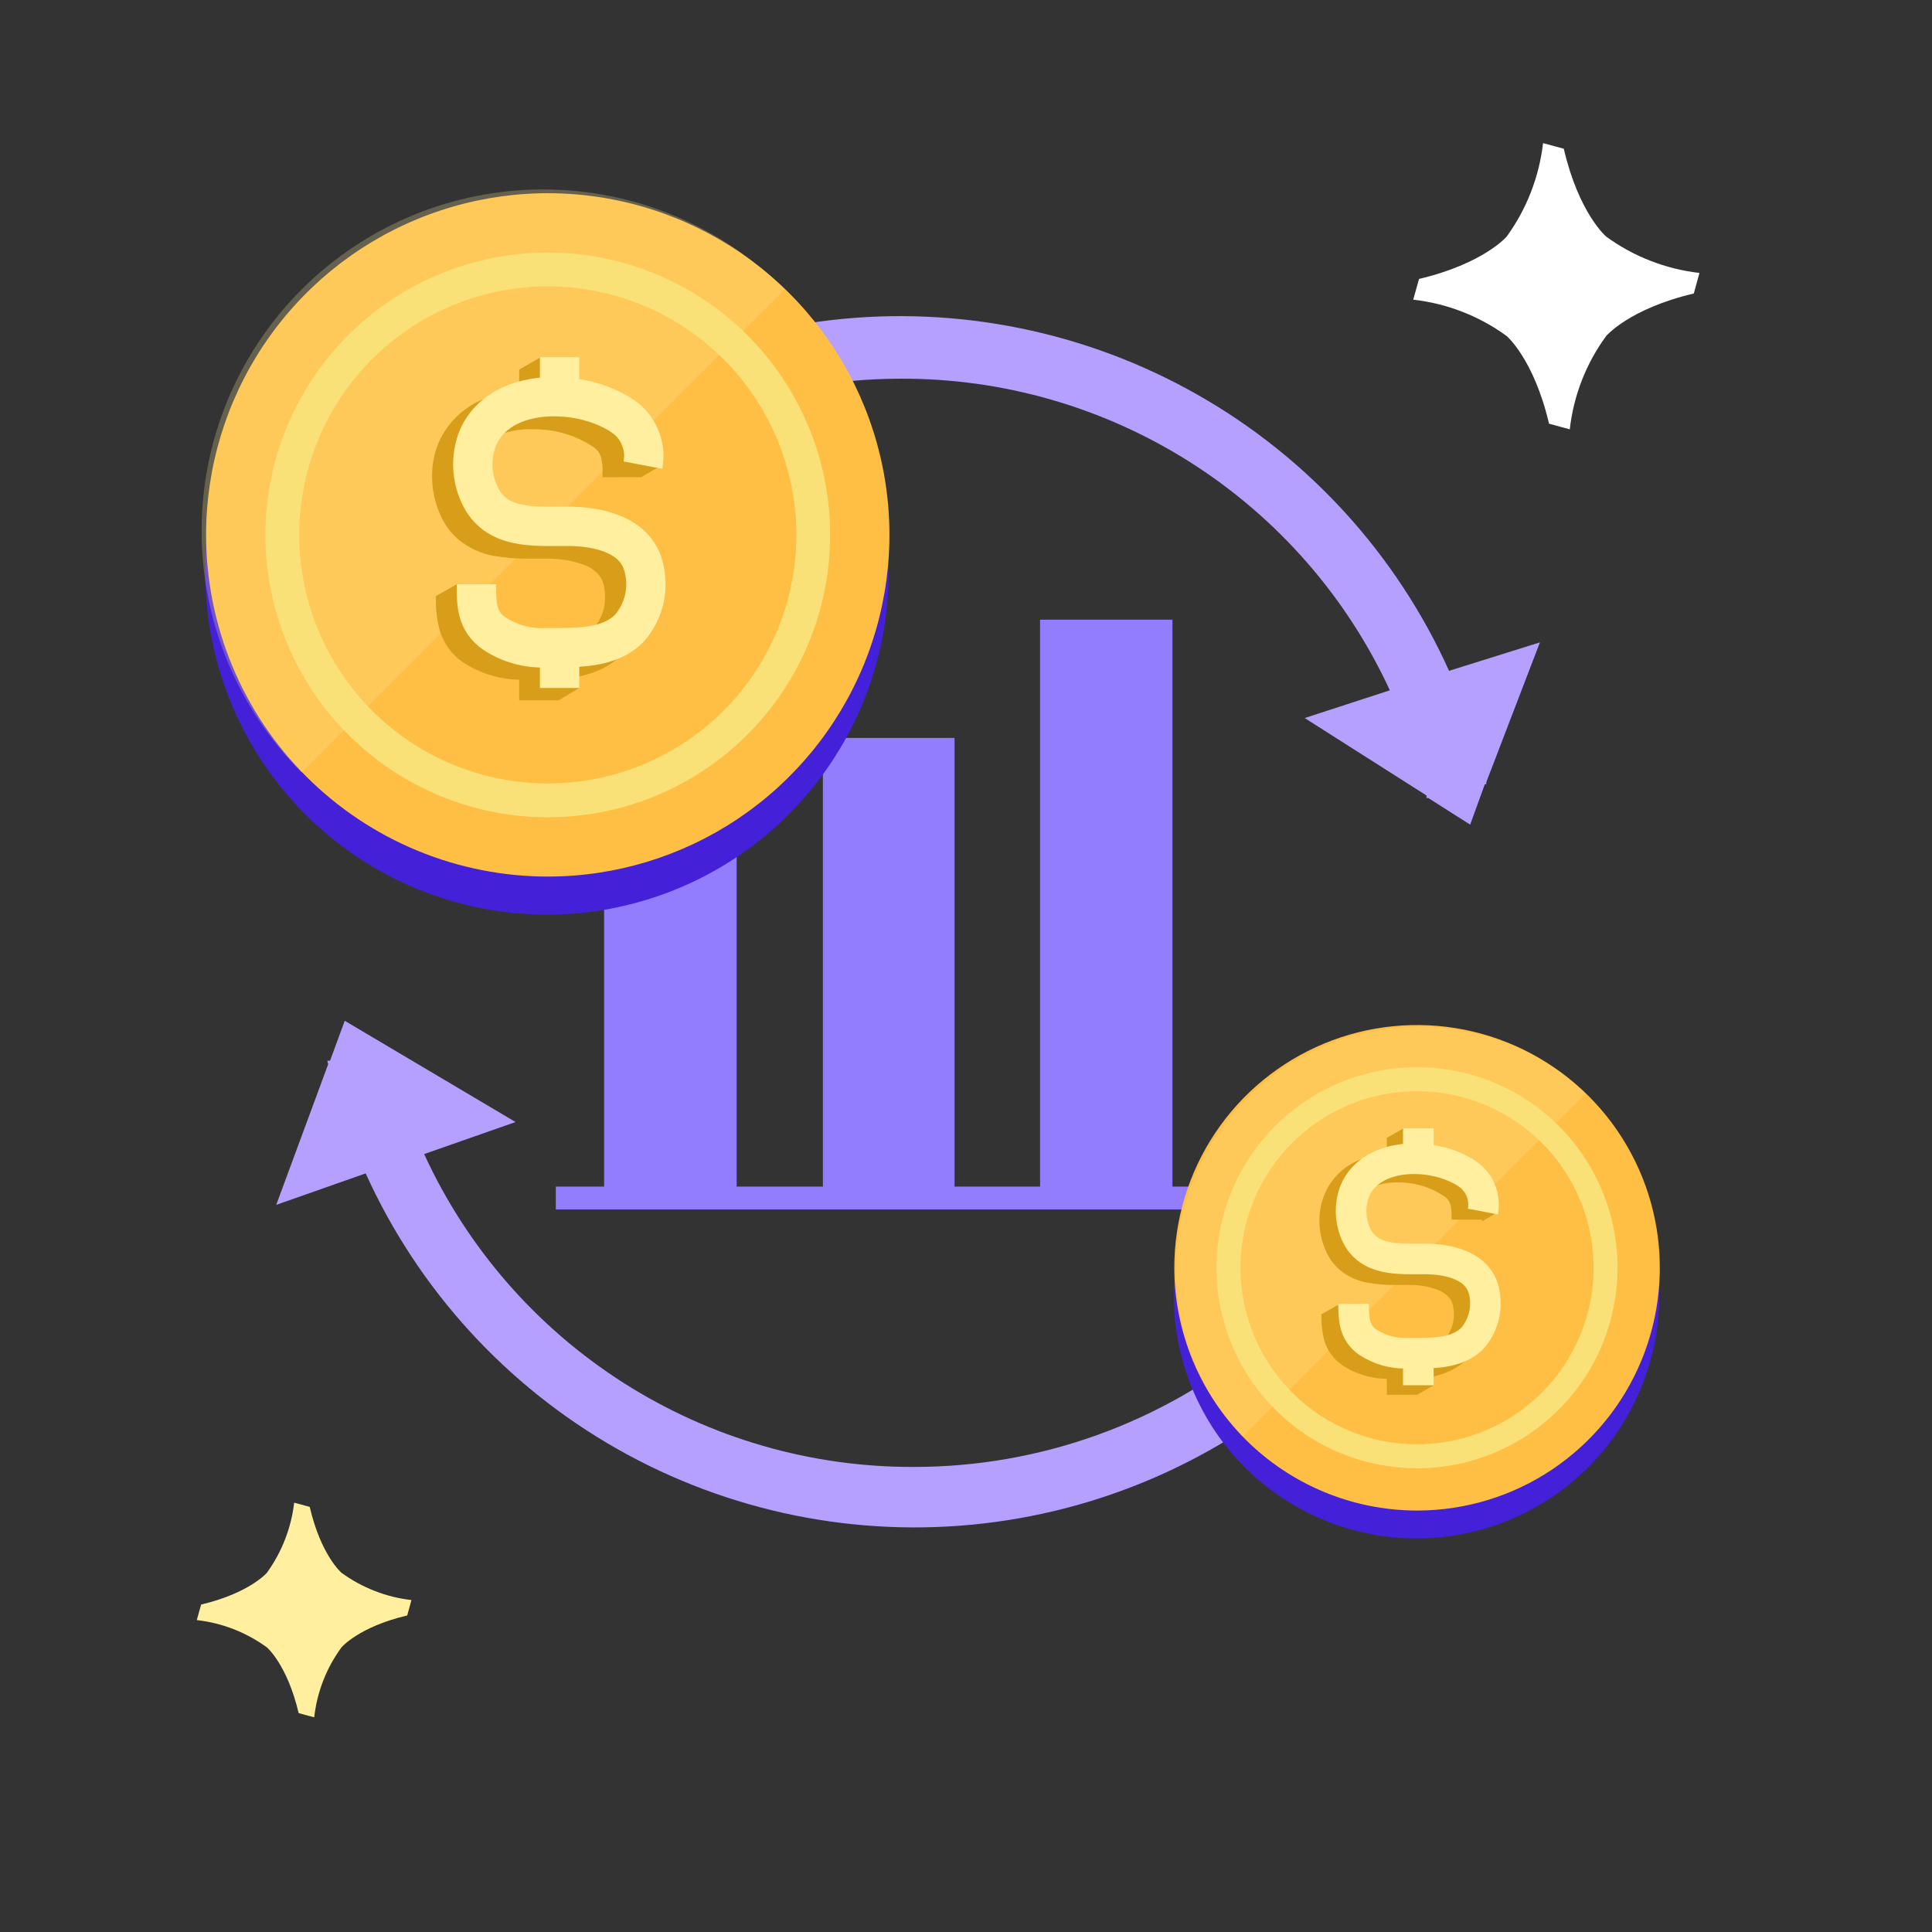 <svg width="108" height="108" viewBox="0 0 108 108" fill="none" xmlns="http://www.w3.org/2000/svg">
<rect x="0" y="0" width="108" height="108" fill="#333333" stroke="none"/>
<path d="M65.54 66.331V34.641H58.14V66.331H53.36V41.251H46V66.331H41.18V46.221H33.77V66.331H31.07V67.611H68.4V66.331H65.54Z" fill="#937DFF"/>
<path d="M50.323 21.169C56.075 21.143 61.713 22.771 66.566 25.86C71.418 28.948 75.281 33.367 77.693 38.589L72.933 40.139L79.743 44.469C79.743 44.529 79.743 44.549 79.743 44.609H79.843L82.183 46.099L83.003 43.839H83.083C83.083 43.839 83.083 43.789 83.083 43.729L86.083 35.909L81.003 37.499C78.07 30.992 73.144 25.586 66.938 22.062C60.731 18.538 53.565 17.077 46.475 17.892C39.384 18.707 32.736 21.754 27.491 26.594C22.245 31.434 18.674 37.816 17.293 44.819L20.663 45.479C22.048 38.629 25.757 32.469 31.161 28.039C36.566 23.609 43.335 21.182 50.323 21.169Z" fill="#B59FFF"/>
<path d="M30.603 51.13C34.378 51.124 38.066 49.999 41.203 47.898C44.339 45.797 46.783 42.814 48.224 39.325C49.666 35.836 50.042 31.998 49.304 28.296C48.566 24.594 46.748 21.193 44.078 18.524C41.409 15.855 38.008 14.036 34.306 13.298C30.604 12.56 26.766 12.936 23.277 14.378C19.788 15.82 16.805 18.263 14.704 21.4C12.603 24.536 11.479 28.225 11.473 32C11.471 34.512 11.965 37 12.926 39.322C13.887 41.644 15.296 43.753 17.073 45.53C18.849 47.306 20.959 48.715 23.28 49.676C25.602 50.637 28.09 51.131 30.603 51.13Z" fill="#4420D8"/>
<path d="M30.649 49.001C34.426 48.995 38.116 47.87 41.253 45.767C44.39 43.665 46.833 40.68 48.274 37.189C49.715 33.699 50.089 29.859 49.349 26.156C48.608 22.453 46.787 19.053 44.115 16.384C41.442 13.716 38.039 11.9 34.335 11.166C30.631 10.431 26.792 10.811 23.303 12.258C19.815 13.704 16.834 16.152 14.736 19.293C12.639 22.433 11.52 26.124 11.52 29.901C11.521 32.411 12.017 34.897 12.979 37.215C13.941 39.534 15.351 41.641 17.127 43.414C18.904 45.188 21.012 46.594 23.333 47.553C25.653 48.511 28.139 49.003 30.649 49.001Z" fill="#FFBE44"/>
<path opacity="0.25" d="M43.861 16.182C40.281 12.601 35.425 10.59 30.361 10.59C25.298 10.59 20.442 12.601 16.861 16.182C13.281 19.762 11.27 24.618 11.27 29.682C11.27 34.745 13.281 39.601 16.861 43.182L43.861 16.182Z" fill="#FFEF9F"/>
<path d="M30.641 44.742C33.576 44.739 36.444 43.865 38.882 42.231C41.319 40.598 43.218 38.278 44.338 35.565C45.458 32.853 45.749 29.869 45.173 26.991C44.597 24.114 43.181 21.471 41.104 19.398C39.027 17.325 36.382 15.915 33.503 15.345C30.624 14.775 27.641 15.072 24.931 16.197C22.22 17.322 19.905 19.226 18.276 21.667C16.647 24.108 15.779 26.978 15.781 29.913C15.787 33.849 17.355 37.623 20.141 40.404C22.928 43.184 26.704 44.745 30.641 44.742V44.742Z" stroke="#F9E178" stroke-width="1.89" stroke-miterlimit="10"/>
<path d="M35.872 26.668C35.922 26.618 37.002 25.998 37.002 25.998C37.002 25.488 35.822 25.358 35.632 24.788C35.412 24.168 35.012 23.629 34.482 23.238C33.113 22.268 31.471 21.757 29.792 21.778C28.724 21.762 27.666 21.995 26.702 22.458C25.69 22.958 24.897 23.812 24.472 24.858C24.258 25.42 24.15 26.017 24.152 26.618C24.152 27.37 24.312 28.113 24.622 28.798C24.848 29.321 25.19 29.786 25.622 30.158C26.198 30.634 26.887 30.951 27.622 31.078C28.283 31.191 28.953 31.241 29.622 31.228H30.542C31.272 31.215 31.997 31.337 32.682 31.588C32.945 31.687 33.183 31.841 33.382 32.038C33.558 32.211 33.683 32.429 33.742 32.668C33.795 32.891 33.822 33.119 33.822 33.348C33.838 33.944 33.648 34.527 33.282 34.998C33.1 35.192 32.878 35.346 32.632 35.448C32.158 35.641 31.654 35.749 31.142 35.768C30.562 35.768 29.922 35.768 29.302 35.768H29.242C28.489 35.783 27.747 35.574 27.112 35.168C26.89 35.027 26.732 34.805 26.672 34.548C26.592 34.278 25.572 33.178 25.572 32.638L24.372 33.318C24.347 33.93 24.408 34.543 24.552 35.138C24.749 35.891 25.206 36.55 25.842 36.998C26.848 37.67 28.034 38.019 29.242 37.998H29.332C30.224 38.017 31.116 37.977 32.002 37.878C32.519 37.804 33.023 37.663 33.502 37.458C34.029 37.228 34.5 36.887 34.882 36.458C35.637 35.583 36.046 34.463 36.032 33.308C36.034 32.893 35.98 32.479 35.872 32.078C35.736 31.469 35.435 30.909 35.002 30.458C34.394 29.878 33.641 29.471 32.822 29.278C32.092 29.085 31.338 28.991 30.582 28.998H29.652C28.979 29.037 28.303 28.966 27.652 28.788C27.431 28.721 27.227 28.609 27.052 28.458C26.867 28.296 26.721 28.094 26.622 27.868C26.44 27.466 26.345 27.03 26.342 26.588C26.339 26.267 26.397 25.948 26.512 25.648C26.738 25.095 27.163 24.645 27.702 24.388C28.369 24.095 29.095 23.961 29.822 23.998C31.018 23.983 32.19 24.331 33.182 24.998C33.37 25.122 33.511 25.305 33.582 25.518C33.664 25.814 33.698 26.121 33.682 26.428V26.678H35.872V26.668Z" fill="#D89E1A"/>
<path d="M31.223 22.859L30.223 19.969L29.023 20.659V22.859" fill="#D89E1A"/>
<path d="M31.223 39.149L32.383 38.459L29.023 36.949V39.149" fill="#D89E1A"/>
<path d="M35.941 26.001C36.032 25.523 35.993 25.029 35.828 24.572C35.662 24.115 35.377 23.71 35.001 23.401C32.721 21.671 27.891 21.521 26.681 24.561C26.497 25.057 26.412 25.584 26.433 26.113C26.453 26.642 26.579 27.161 26.801 27.641C27.701 29.641 29.901 29.411 31.731 29.421C33.351 29.421 35.511 29.841 35.981 31.681C36.136 32.261 36.149 32.87 36.021 33.456C35.892 34.042 35.625 34.589 35.241 35.051C34.081 36.331 32.051 36.191 30.471 36.211C29.464 36.246 28.472 35.967 27.631 35.411C26.631 34.721 26.631 33.761 26.631 32.661" stroke="#FFEF9F" stroke-width="2.2" stroke-miterlimit="10"/>
<path d="M31.281 22.169V19.969" stroke="#FFEF9F" stroke-width="2.2" stroke-miterlimit="10"/>
<path d="M31.281 38.458V36.258" stroke="#FFEF9F" stroke-width="2.2" stroke-miterlimit="10"/>
<path d="M51.121 82.002C45.355 82.03 39.703 80.395 34.842 77.293C29.98 74.191 26.116 69.754 23.711 64.513L28.821 62.722L19.271 57.062L18.451 59.292H18.291C18.317 59.36 18.334 59.431 18.341 59.502L15.441 67.353L20.441 65.593C23.383 72.092 28.313 77.489 34.52 81.006C40.727 84.523 47.891 85.979 54.978 85.162C62.066 84.346 68.711 81.3 73.956 76.464C79.201 71.627 82.774 65.251 84.161 58.252L80.781 57.593C79.429 64.466 75.733 70.658 70.323 75.109C64.914 79.561 58.127 81.998 51.121 82.002Z" fill="#B59FFF"/>
<path d="M11.244 89.695C13.95 89.055 14.919 87.919 14.919 87.919C15.755 86.765 16.28 85.415 16.444 84L17.313 84.236C17.945 86.95 19.089 87.919 19.089 87.919C20.239 88.756 21.587 89.282 23 89.444L22.764 90.305C20.05 90.945 19.089 92.089 19.089 92.089C18.248 93.237 17.722 94.585 17.564 96L16.695 95.764C16.055 93.05 14.919 92.089 14.919 92.089C13.767 91.249 12.417 90.723 11 90.564L11.244 89.695Z" fill="#FFEF9F"/>
<path d="M79.325 15.593C82.934 14.739 84.225 13.225 84.225 13.225C85.34 11.687 86.04 9.887 86.258 8L87.417 8.315C88.26 11.934 89.785 13.225 89.785 13.225C91.319 14.342 93.115 15.042 95 15.258L94.685 16.407C91.066 17.261 89.785 18.785 89.785 18.785C88.663 20.316 87.963 22.114 87.752 24L86.593 23.685C85.74 20.066 84.225 18.785 84.225 18.785C82.69 17.665 80.889 16.964 79 16.752L79.325 15.593Z" fill="white"/>
<path d="M79.213 85.999C81.896 85.993 84.517 85.192 86.745 83.697C88.973 82.202 90.708 80.08 91.73 77.599C92.752 75.119 93.016 72.391 92.488 69.76C91.96 67.129 90.665 64.714 88.765 62.82C86.865 60.925 84.446 59.637 81.814 59.117C79.181 58.597 76.454 58.869 73.976 59.898C71.499 60.928 69.382 62.668 67.893 64.901C66.405 67.133 65.611 69.756 65.613 72.439C65.615 74.223 65.968 75.989 66.652 77.636C67.336 79.283 68.339 80.779 69.602 82.039C70.865 83.298 72.364 84.296 74.013 84.976C75.663 85.656 77.43 86.003 79.213 85.999Z" fill="#4420D8"/>
<path d="M79.245 84.441C81.927 84.435 84.548 83.634 86.775 82.139C89.003 80.644 90.738 78.523 91.76 76.043C92.783 73.563 93.047 70.835 92.52 68.205C91.993 65.575 90.698 63.16 88.799 61.265C86.9 59.37 84.482 58.081 81.851 57.559C79.219 57.038 76.493 57.309 74.015 58.337C71.537 59.365 69.419 61.104 67.929 63.335C66.44 65.566 65.644 68.188 65.644 70.871C65.646 72.655 65.999 74.421 66.683 76.069C67.367 77.717 68.37 79.214 69.633 80.474C70.896 81.734 72.395 82.733 74.044 83.414C75.693 84.094 77.46 84.443 79.245 84.441Z" fill="#FFBE44"/>
<path opacity="0.25" d="M88.633 61.119C86.069 58.687 82.656 57.353 79.123 57.4C75.589 57.447 72.213 58.871 69.714 61.37C67.215 63.869 65.79 67.245 65.743 70.779C65.697 74.312 67.031 77.725 69.463 80.289L88.633 61.119Z" fill="#FFEF9F"/>
<path d="M79.242 81.408C81.326 81.402 83.361 80.779 85.09 79.617C86.82 78.454 88.166 76.805 88.959 74.879C89.752 72.951 89.956 70.833 89.545 68.79C89.134 66.747 88.127 64.872 86.651 63.401C85.174 61.931 83.295 60.93 81.251 60.527C79.207 60.124 77.089 60.336 75.165 61.136C73.241 61.936 71.597 63.289 70.441 65.023C69.286 66.757 68.67 68.794 68.672 70.878C68.673 72.264 68.948 73.636 69.48 74.915C70.012 76.195 70.791 77.357 71.773 78.335C72.755 79.313 73.92 80.088 75.201 80.615C76.483 81.143 77.856 81.412 79.242 81.408Z" stroke="#F9E178" stroke-width="1.34" stroke-miterlimit="10"/>
<path d="M82.844 68.279L83.744 67.749C83.744 67.349 82.834 67.249 82.674 66.749C82.51 66.266 82.199 65.846 81.784 65.549C80.721 64.796 79.446 64.4 78.144 64.419C77.313 64.404 76.491 64.586 75.744 64.949C74.945 65.344 74.323 66.026 74.004 66.859C73.838 67.293 73.753 67.754 73.754 68.219C73.752 68.805 73.874 69.384 74.114 69.919C74.29 70.335 74.561 70.704 74.904 70.999C75.356 71.37 75.897 71.614 76.474 71.709C76.979 71.796 77.491 71.837 78.004 71.829H78.724C79.293 71.816 79.86 71.911 80.394 72.109C80.594 72.191 80.777 72.309 80.934 72.459C81.072 72.592 81.17 72.762 81.214 72.949C81.255 73.122 81.275 73.3 81.274 73.479C81.282 73.952 81.123 74.412 80.824 74.779C80.689 74.93 80.521 75.05 80.334 75.129C79.962 75.28 79.566 75.364 79.164 75.379C78.714 75.379 78.224 75.379 77.744 75.379C77.129 75.404 76.522 75.24 76.004 74.909C75.829 74.796 75.703 74.621 75.654 74.419C75.594 74.209 74.804 73.359 74.804 72.939L73.864 73.469C73.853 73.947 73.903 74.424 74.014 74.889C74.173 75.461 74.527 75.96 75.014 76.299C75.794 76.821 76.715 77.093 77.654 77.079H77.724C78.435 77.1 79.147 77.074 79.854 76.999C80.25 76.935 80.637 76.821 81.004 76.659C81.409 76.481 81.773 76.222 82.074 75.899C82.671 75.222 83.001 74.351 83.004 73.449C83.007 73.112 82.967 72.775 82.884 72.449C82.763 71.971 82.514 71.536 82.164 71.189C81.696 70.732 81.111 70.413 80.474 70.269C79.912 70.124 79.334 70.054 78.754 70.059H78.004C77.492 70.082 76.98 70.028 76.484 69.899C76.313 69.841 76.154 69.753 76.014 69.639C75.872 69.511 75.76 69.354 75.684 69.179C75.54 68.865 75.465 68.524 75.464 68.179C75.463 67.929 75.511 67.681 75.604 67.449C75.773 67.011 76.102 66.653 76.524 66.449C77.028 66.205 77.584 66.085 78.144 66.099C79.074 66.09 79.985 66.366 80.754 66.889C80.9 66.983 81.009 67.124 81.064 67.289C81.126 67.52 81.153 67.759 81.144 67.999V68.179H82.844V68.279Z" fill="#D89E1A"/>
<path d="M79.233 65.318L78.453 63.078L77.523 63.608V65.318" fill="#D89E1A"/>
<path d="M79.233 77.968L80.133 77.438L77.523 76.258V77.968" fill="#D89E1A"/>
<path d="M82.895 67.727C82.965 67.359 82.934 66.98 82.808 66.628C82.681 66.276 82.463 65.965 82.175 65.727C80.405 64.386 76.655 64.266 75.715 66.626C75.437 67.398 75.469 68.248 75.805 68.996C76.505 70.526 78.215 70.367 79.635 70.376C80.895 70.376 82.575 70.697 82.945 72.126C83.058 72.578 83.065 73.05 82.964 73.505C82.863 73.96 82.658 74.385 82.365 74.746C81.465 75.746 79.885 75.636 78.665 75.647C77.882 75.671 77.11 75.455 76.455 75.026C75.695 74.487 75.675 73.746 75.665 72.886" stroke="#FFEF9F" stroke-width="1.71" stroke-miterlimit="10"/>
<path d="M79.285 64.788V63.078" stroke="#FFEF9F" stroke-width="1.71" stroke-miterlimit="10"/>
<path d="M79.285 77.437V75.727" stroke="#FFEF9F" stroke-width="1.71" stroke-miterlimit="10"/>
</svg>
